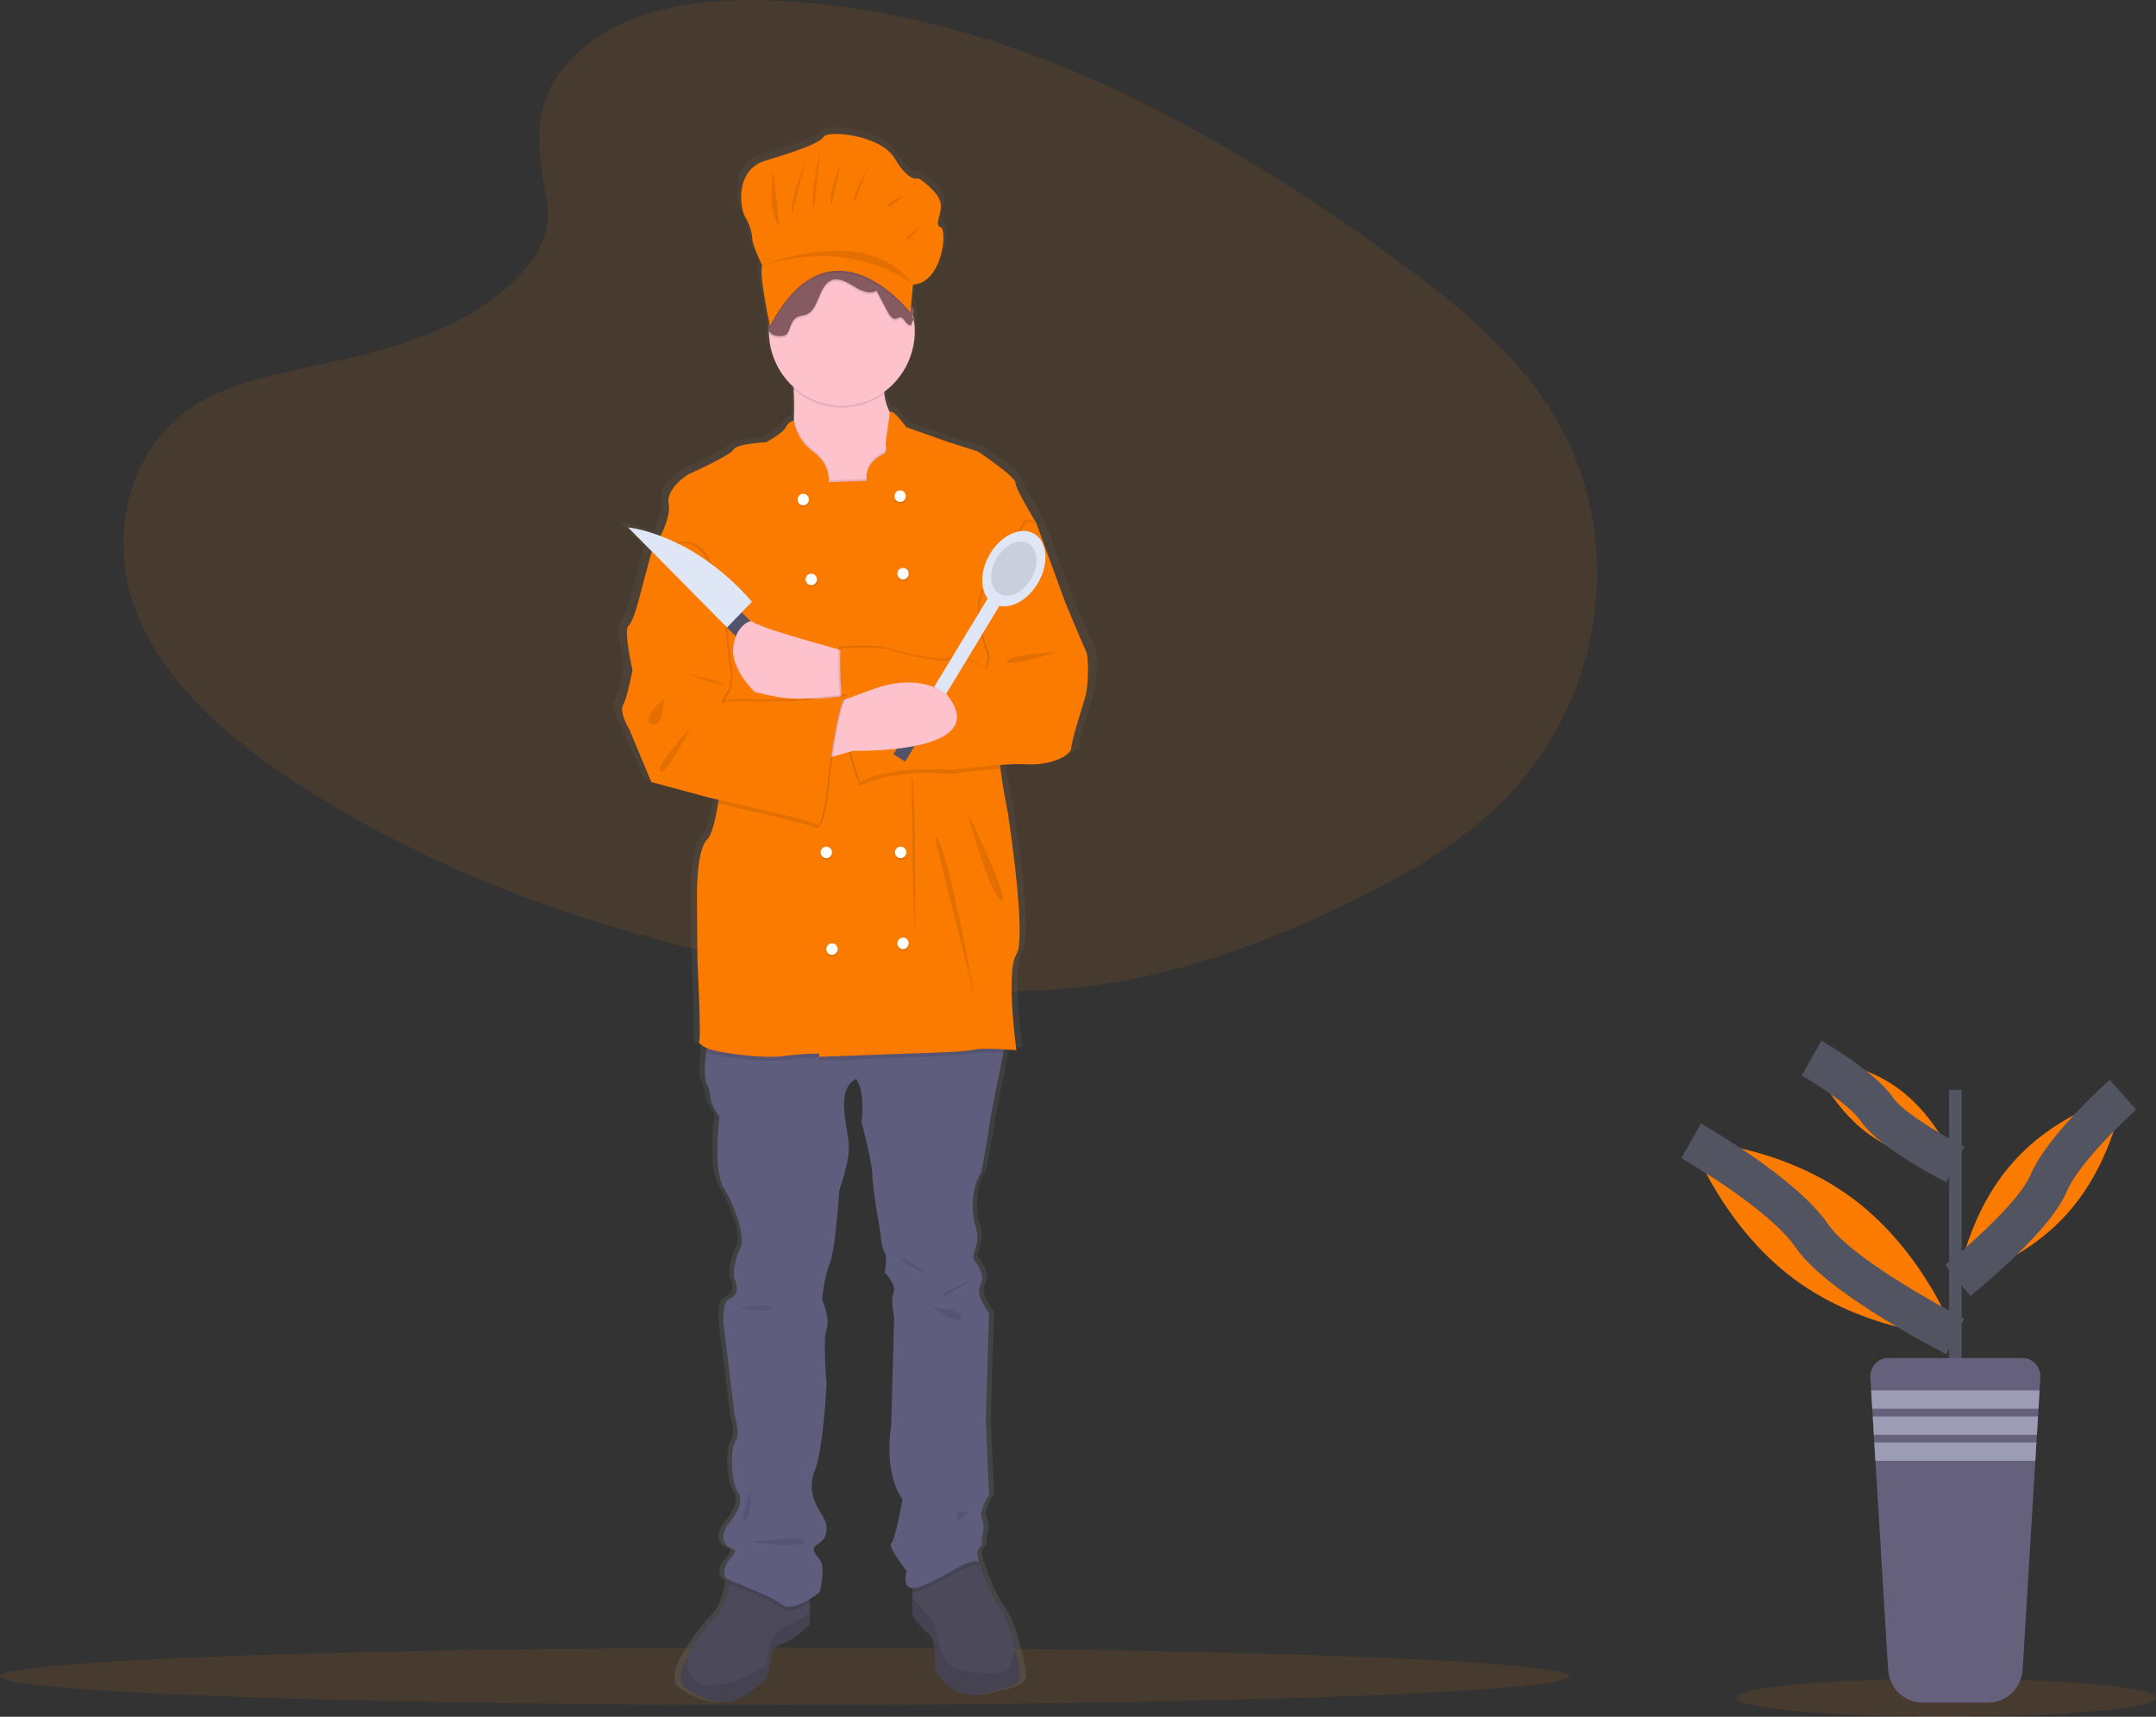 <svg width="108" height="86" viewBox="0 0 108 86" fill="none" xmlns="http://www.w3.org/2000/svg">
<rect x="0" y="0" width="108" height="86" fill="#333333" stroke="none"/>
<path opacity="0.1" d="M39.314 85.406C61.026 85.406 78.628 84.764 78.628 83.972C78.628 83.181 61.026 82.539 39.314 82.539C17.601 82.539 0 83.181 0 83.972C0 84.764 17.601 85.406 39.314 85.406Z" fill="#FB7B00"/>
<path opacity="0.1" d="M28.978 2.603C31.483 0.319 35.414 -0.146 38.993 0.036C50.233 0.607 60.379 6.159 69.156 12.439C72.333 14.713 75.461 17.163 77.523 20.293C81.722 26.666 80.477 35.495 74.639 40.746C72.652 42.532 70.245 43.902 67.773 45.115C63.378 47.274 58.635 49.007 53.647 49.5C50.09 49.852 46.489 49.566 42.952 49.075C33.072 47.704 23.373 44.672 15.244 39.485C11.679 37.211 8.318 34.382 6.849 30.702C5.379 27.022 6.32 22.358 9.96 20.18C11.466 19.279 13.266 18.872 15.029 18.49C17.623 17.927 20.259 17.373 22.6 16.23C25.018 15.049 27.881 12.765 27.403 10.151C26.889 7.347 26.477 4.884 28.978 2.603Z" fill="#FB7B00"/>
<path opacity="0.1" d="M97.486 86C103.293 86 108 85.574 108 85.048C108 84.522 103.293 84.096 97.486 84.096C91.679 84.096 86.971 84.522 86.971 85.048C86.971 85.574 91.679 86 97.486 86Z" fill="#FB7B00"/>
<path d="M54.838 32.389C54.666 32.05 53.761 29.943 53.761 29.943L52.245 25.923C52.245 25.923 51.169 24.228 51.169 23.913C51.169 23.598 49.212 22.339 49.212 22.339C49.212 22.339 47.623 21.854 47.5 21.806C47.378 21.758 45.495 21.12 45.495 21.12C45.495 21.12 44.753 20.122 44.648 20.383L44.648 20.384C44.644 20.377 44.64 20.371 44.636 20.365C44.484 20.075 44.388 19.758 44.353 19.432C44.349 19.403 44.346 19.372 44.342 19.342C44.831 19.003 45.231 18.548 45.508 18.015C45.786 17.482 45.932 16.888 45.935 16.284C45.935 16.125 45.924 15.967 45.904 15.809C45.917 15.8 45.931 15.793 45.946 15.787C45.976 15.773 45.968 15.762 45.946 15.751C45.954 15.746 45.962 15.742 45.969 15.739C46.01 15.721 45.983 15.707 45.944 15.691L45.946 15.69C46.001 15.665 45.931 15.649 45.875 15.623C45.872 15.606 45.869 15.589 45.866 15.573C45.879 15.541 45.886 15.507 45.889 15.473C45.894 15.475 45.898 15.478 45.903 15.48C45.917 15.418 45.917 15.353 45.902 15.291C45.899 15.304 45.895 15.316 45.89 15.328C45.893 15.272 45.882 15.215 45.857 15.165C45.832 15.115 45.794 15.072 45.747 15.041C45.744 15.039 45.741 15.036 45.739 15.034L45.842 13.947C47.372 13.873 47.64 11.211 47.291 11.063C46.942 10.915 47.291 10.595 47.291 9.954C47.291 9.313 46.137 8.598 46.137 8.598C46.137 8.598 45.654 8.845 44.903 7.612C44.152 6.38 41.388 6.182 41.2 6.503C41.012 6.823 39.778 7.242 38.168 7.711C36.558 8.179 36.853 10.127 37.122 10.546C37.343 10.892 37.472 11.291 37.497 11.704C37.497 11.951 38.007 12.986 38.007 12.986C37.846 13.345 38.256 15.31 38.377 15.869C38.375 15.886 38.373 15.903 38.371 15.92C38.37 15.922 38.369 15.923 38.368 15.925C38.362 15.934 38.357 15.943 38.352 15.953C38.326 16.011 38.318 16.076 38.328 16.138C38.319 16.207 38.328 16.277 38.355 16.341C38.364 16.867 38.483 17.385 38.704 17.861C38.925 18.336 39.242 18.758 39.635 19.097C39.637 19.131 39.639 19.165 39.641 19.199C39.663 19.655 39.676 20.195 39.652 20.711C39.651 20.738 39.649 20.764 39.648 20.79C39.559 20.808 39.476 20.848 39.405 20.905C39.334 20.962 39.277 21.036 39.239 21.12C39.087 21.419 38.206 21.879 38.206 21.879C38.206 21.879 36.666 21.951 36.519 22.242C36.372 22.532 34.147 23.501 34.147 23.501C34.147 23.501 32.972 24.203 33.144 25.003C33.233 25.42 32.982 26.069 32.722 26.594C32.178 26.383 31.611 26.238 31.033 26.163L32.28 27.383C32.254 27.425 32.239 27.449 32.239 27.449L31.529 30.016C31.529 30.016 31.285 30.912 31.04 31.13C30.796 31.348 31.261 33.334 31.261 33.334C31.261 33.334 30.991 34.738 30.771 35.101C30.551 35.465 31.114 36.361 31.114 36.361L32.239 38.976L35.223 39.751C35.223 39.751 35.421 39.794 35.743 39.865C35.733 39.927 35.722 39.989 35.712 40.051C35.568 40.885 35.379 41.651 35.149 41.858C34.587 42.367 34.611 44.643 34.611 44.643L34.636 47.864C34.636 47.864 34.831 51.836 34.733 51.981C34.672 52.073 34.796 52.222 35.123 52.357C35.113 52.416 35.104 52.477 35.095 52.539C35.004 53.198 34.962 53.95 35.174 54.282C35.265 54.461 35.316 54.66 35.32 54.863C35.32 55.178 35.785 55.832 35.785 55.832C35.785 55.832 35.418 58.52 36.03 59.44C36.641 60.36 37.155 62.031 36.861 62.419C36.861 62.419 36.348 63.557 36.592 64.066C36.837 64.574 36.592 64.865 36.274 64.986C35.956 65.107 35.984 66.1 35.984 66.1L36.568 70.822C36.568 70.822 36.886 71.791 36.617 72.13C36.348 72.469 36.348 74.164 36.763 74.746C37.179 75.327 36.176 76.392 36.176 76.392C36.176 76.392 35.565 77.288 36.543 77.579C36.543 77.579 36.739 77.627 36.372 78.015C36.005 78.402 35.932 78.887 36.176 79.056C36.227 79.087 36.28 79.114 36.335 79.137C36.326 79.194 36.316 79.254 36.305 79.317C36.211 79.823 36.034 80.481 35.712 80.8C35.088 81.454 34.55 82.188 34.11 82.983C33.775 83.634 33.628 84.244 34 84.529C34.88 85.208 36.005 85.425 36.666 85.159C37.326 84.893 38.255 84.069 38.255 84.069L38.475 83.125C38.475 83.125 38.329 82.544 39.062 82.326C39.796 82.108 40.481 81.333 40.481 81.333V80.077C40.659 79.974 40.83 79.859 40.995 79.734C40.995 79.734 41.337 78.499 40.995 78.088C40.652 77.676 40.53 77.531 40.97 77.264C41.41 76.998 41.47 76.417 41.147 75.908C40.823 75.399 40.31 74.649 40.75 73.583C41.19 72.518 41.352 69.248 41.352 69.248C41.352 69.248 41.146 67.02 41.352 66.512C41.557 66.003 41.117 64.986 41.117 64.986C41.117 64.986 41.264 63.727 41.533 63.145C41.802 62.564 42.022 59.489 42.022 59.489C42.022 59.489 42.511 58.181 42.511 57.333C42.511 56.486 41.753 54.451 42.878 53.919C42.878 53.919 43.367 54.354 43.171 56.098C43.171 56.098 43.734 58.132 43.734 58.762C43.734 59.392 44.15 61.668 44.15 61.668C44.15 61.668 44.199 62.395 44.37 62.661C44.541 62.927 44.37 63.654 44.37 63.654C44.37 63.654 45.006 64.259 44.834 64.647C44.663 65.034 44.864 65.908 44.864 65.908L44.712 71.331C44.712 71.331 44.272 73.656 45.299 75.06C45.299 75.06 44.932 77.119 44.712 77.264C44.492 77.409 45.519 78.669 45.519 78.669C45.519 78.669 45.235 79.485 45.813 79.525V80.873C46.014 81.236 46.289 81.549 46.62 81.793C47.158 82.18 46.938 83.512 46.938 83.512C46.938 83.512 47.623 85.208 49.432 84.844C51.242 84.481 51.487 84.311 51.389 83.706C51.354 83.485 51.276 83.091 51.163 82.643C50.968 81.866 50.67 80.927 50.313 80.464C49.751 79.734 49.286 78.209 49.286 78.209C49.286 78.209 49.066 77.7 49.286 77.531C49.506 77.361 49.408 77.046 49.408 77.046C49.408 77.046 49.622 76.417 49.43 76.029C49.237 75.642 49.799 74.843 49.799 74.843L49.628 71.113L49.799 65.688C49.799 65.688 49.041 64.792 49.359 64.259C49.677 63.727 48.992 62.976 48.992 62.976C48.992 62.976 48.919 62.952 49.115 62.346C49.232 61.989 49.214 61.601 49.066 61.256C49.066 61.256 48.65 59.755 49.384 58.617C49.384 58.617 49.702 57.115 49.799 56.34C49.867 55.802 50.289 53.79 50.541 52.613C50.555 52.546 50.569 52.483 50.582 52.422C50.944 52.442 51.218 52.465 51.218 52.465C51.218 52.465 50.655 48.469 51.218 47.646C51.78 46.823 50.778 40.526 50.778 40.526C50.778 40.526 50.538 39.426 50.39 38.303C50.382 38.239 50.374 38.175 50.366 38.111C50.821 38.074 51.276 38.064 51.731 38.08C52.906 38.153 54.055 37.693 54.08 37.233C54.104 36.773 54.74 34.956 54.838 34.544C54.935 34.133 55.009 32.728 54.838 32.389Z" fill="url(#paint0_linear)"/>
<path d="M40.567 79.108V81.35C40.567 81.35 39.907 82.122 39.2 82.339C38.493 82.556 38.634 83.134 38.634 83.134L38.422 84.075C38.422 84.075 37.526 84.894 36.89 85.16C36.254 85.425 35.17 85.208 34.321 84.533C33.963 84.248 34.105 83.642 34.428 82.993C34.849 82.204 35.368 81.474 35.971 80.82C36.281 80.502 36.452 79.846 36.542 79.343C36.609 78.966 36.631 78.674 36.631 78.674L40.567 79.108Z" fill="#4C495A"/>
<path opacity="0.1" d="M40.567 80.781V81.35C40.567 81.35 39.907 82.122 39.2 82.339C38.493 82.556 38.634 83.134 38.634 83.134L38.422 84.075C38.422 84.075 37.526 84.894 36.89 85.16C36.254 85.425 35.17 85.208 34.321 84.533C33.963 84.248 34.105 83.642 34.428 82.993C34.413 83.674 34.61 84.439 35.57 84.412C36.607 84.379 37.606 84.007 38.422 83.351C38.422 83.351 38.398 81.76 39.483 81.398C39.879 81.264 40.247 81.055 40.567 80.781V80.781Z" fill="black"/>
<path d="M49.192 84.846C47.448 85.208 46.788 83.52 46.788 83.52C46.788 83.52 47 82.194 46.482 81.808C46.161 81.563 45.896 81.251 45.704 80.892V78.674L47.825 77.13L48.973 78.17L49.051 78.24C49.051 78.24 49.498 79.759 50.04 80.485C50.384 80.946 50.672 81.88 50.859 82.655C50.968 83.1 51.043 83.493 51.077 83.713C51.172 84.316 50.936 84.484 49.192 84.846Z" fill="#4C495A"/>
<path opacity="0.1" d="M49.192 84.846C47.448 85.208 46.788 83.52 46.788 83.52C46.788 83.52 47 82.194 46.482 81.808C46.161 81.563 45.896 81.251 45.704 80.892V80.032C46.041 80.396 46.675 81.1 46.812 81.398C47 81.808 47.024 83.303 47.896 83.568C48.768 83.834 50.465 84.075 50.606 83.4C50.665 83.143 50.75 82.893 50.859 82.655C50.968 83.1 51.043 83.493 51.077 83.713C51.172 84.316 50.936 84.484 49.192 84.846Z" fill="black"/>
<path opacity="0.1" d="M36.631 78.674L40.567 79.108V80.293C40.123 80.562 39.486 80.847 39.129 80.554C38.601 80.122 37.032 79.573 36.542 79.343C36.609 78.966 36.631 78.674 36.631 78.674Z" fill="black"/>
<path opacity="0.1" d="M49.051 78.432C48.508 78.24 47.542 79.083 46.27 79.614C46.093 79.699 45.9 79.743 45.704 79.743V78.674L47.825 77.13L48.973 78.17C48.991 78.26 49.017 78.348 49.051 78.432Z" fill="black"/>
<path d="M50.441 51.885C50.441 51.885 50.367 52.24 50.26 52.755C50.018 53.927 49.611 55.93 49.545 56.466C49.451 57.238 49.145 58.733 49.145 58.733C48.438 59.866 48.839 61.361 48.839 61.361C48.982 61.705 48.998 62.09 48.886 62.446C48.697 63.049 48.768 63.073 48.768 63.073C48.768 63.073 49.428 63.821 49.121 64.351C48.815 64.881 49.545 65.774 49.545 65.774L49.38 71.175L49.545 74.888C49.545 74.888 49.004 75.684 49.189 76.069C49.375 76.455 49.168 77.082 49.168 77.082C49.168 77.082 49.263 77.395 49.051 77.564C48.839 77.733 49.051 78.24 49.051 78.24C48.509 78.047 47.542 78.891 46.27 79.421C44.997 79.951 45.421 78.698 45.421 78.698C45.421 78.698 44.431 77.444 44.644 77.299C44.856 77.154 45.209 75.105 45.209 75.105C44.219 73.706 44.644 71.392 44.644 71.392L44.79 65.993C44.79 65.993 44.596 65.123 44.761 64.737C44.926 64.351 44.314 63.748 44.314 63.748C44.314 63.748 44.479 63.025 44.314 62.76C44.149 62.494 44.102 61.771 44.102 61.771C44.102 61.771 43.701 59.505 43.701 58.877C43.701 58.251 43.159 56.225 43.159 56.225C43.347 54.489 42.876 54.055 42.876 54.055C41.792 54.586 42.523 56.611 42.523 57.455C42.523 58.299 42.051 59.601 42.051 59.601C42.051 59.601 41.839 62.663 41.58 63.242C41.321 63.821 41.179 65.074 41.179 65.074C41.179 65.074 41.603 66.087 41.406 66.593C41.208 67.1 41.406 69.318 41.406 69.318C41.406 69.318 41.25 72.573 40.826 73.634C40.402 74.695 40.897 75.442 41.209 75.949C41.52 76.455 41.462 77.034 41.038 77.299C40.614 77.564 40.732 77.709 41.062 78.119C41.391 78.529 41.062 79.758 41.062 79.758C41.062 79.758 39.718 80.844 39.129 80.361C38.54 79.879 36.654 79.252 36.419 79.083C36.183 78.915 36.254 78.432 36.607 78.047C36.961 77.661 36.772 77.613 36.772 77.613C35.83 77.323 36.419 76.431 36.419 76.431C36.419 76.431 37.385 75.37 36.984 74.791C36.584 74.213 36.584 72.525 36.843 72.187C37.102 71.85 36.796 70.885 36.796 70.885L36.233 66.183C36.233 66.183 36.207 65.195 36.513 65.074C36.819 64.954 37.055 64.664 36.819 64.158C36.584 63.652 37.079 62.518 37.079 62.518C37.361 62.133 36.867 60.469 36.278 59.553C35.688 58.636 36.042 55.96 36.042 55.96C36.042 55.96 35.594 55.309 35.594 54.995C35.59 54.794 35.541 54.596 35.453 54.417C35.249 54.086 35.289 53.338 35.377 52.682C35.463 52.047 35.594 51.499 35.594 51.499L50.441 51.885Z" fill="#5F5D7E"/>
<path d="M45.822 24.566L41.179 25.675C41.179 25.675 38.894 23.698 39.459 22.637C39.653 22.273 39.739 21.651 39.768 20.993C39.791 20.479 39.779 19.942 39.757 19.487C39.724 18.831 39.671 18.346 39.671 18.346C39.671 18.346 44.432 15.597 44.267 18.346C44.233 18.803 44.244 19.263 44.298 19.719C44.331 20.043 44.424 20.358 44.57 20.648C44.825 21.112 45.139 21.118 45.139 21.118L45.822 24.566Z" fill="#FDC2CC"/>
<path opacity="0.1" d="M44.298 19.719C43.627 20.211 42.812 20.456 41.988 20.415C41.163 20.372 40.377 20.046 39.757 19.487C39.724 18.831 39.671 18.346 39.671 18.346C39.671 18.346 44.432 15.597 44.267 18.346C44.233 18.803 44.243 19.263 44.298 19.719V19.719Z" fill="black"/>
<path d="M42.169 20.323C44.187 20.323 45.822 18.649 45.822 16.585C45.822 14.521 44.187 12.848 42.169 12.848C40.152 12.848 38.516 14.521 38.516 16.585C38.516 18.649 40.152 20.323 42.169 20.323Z" fill="#FDC2CC"/>
<path opacity="0.1" d="M45.822 24.566L41.179 25.675C41.179 25.675 38.894 23.698 39.459 22.637C39.653 22.273 39.739 21.651 39.768 20.993C39.871 21.565 40.171 22.08 40.614 22.444C41.674 23.168 41.509 24.06 41.509 24.06L43.418 23.988C43.3 23.192 44.008 22.758 44.243 22.661C44.479 22.565 44.361 22.131 44.361 22.131L44.57 20.648C44.825 21.111 45.139 21.118 45.139 21.118L45.822 24.566Z" fill="black"/>
<path opacity="0.1" d="M50.441 51.885C50.441 51.885 50.367 52.24 50.26 52.755C49.747 52.727 49.069 52.707 48.768 52.777C48.249 52.898 46.175 52.946 46.175 52.946L41.038 53.132V52.97C40.447 52.975 39.857 53.015 39.27 53.091C38.398 53.211 37.032 53.042 36.16 52.898C35.891 52.858 35.629 52.786 35.377 52.682C35.463 52.047 35.594 51.499 35.594 51.499L50.441 51.885Z" fill="black"/>
<path d="M50.041 36.574C49.966 37.025 50.021 37.771 50.115 38.508C50.257 39.626 50.488 40.721 50.488 40.721C50.488 40.721 51.455 46.99 50.913 47.81C50.37 48.63 50.913 52.609 50.913 52.609C50.913 52.609 49.286 52.464 48.768 52.584C48.249 52.705 46.176 52.753 46.176 52.753L41.038 52.939V52.777C40.447 52.782 39.857 52.822 39.27 52.898C38.399 53.019 37.032 52.85 36.16 52.705C35.288 52.56 34.934 52.271 35.029 52.126C35.123 51.982 34.934 48.027 34.934 48.027L34.911 44.82C34.911 44.82 34.887 42.554 35.429 42.047C35.651 41.841 35.833 41.078 35.971 40.249C36.17 39.048 36.278 37.707 36.278 37.707L32.696 27.894L32.625 27.701C32.625 27.701 33.662 26.061 33.497 25.266C33.332 24.47 34.463 23.771 34.463 23.771C34.463 23.771 36.608 22.806 36.749 22.517C36.89 22.227 38.375 22.155 38.375 22.155C38.375 22.155 39.223 21.697 39.37 21.4C39.405 21.317 39.459 21.244 39.528 21.187C39.597 21.13 39.678 21.09 39.764 21.071C39.864 21.65 40.166 22.172 40.614 22.541C41.674 23.264 41.509 24.157 41.509 24.157L43.418 24.084C43.3 23.288 44.007 22.854 44.243 22.758C44.479 22.662 44.361 22.227 44.361 22.227L44.581 20.666C44.683 20.407 45.398 21.4 45.398 21.4C45.398 21.4 47.212 22.035 47.33 22.083C47.448 22.131 48.98 22.613 48.98 22.613C48.98 22.613 50.865 23.867 50.865 24.181C50.865 24.494 51.902 26.182 51.902 26.182C51.902 26.182 51.89 26.249 51.867 26.373C51.628 27.702 50.213 35.537 50.041 36.574Z" fill="#FB7B00"/>
<path d="M42.499 32.668C42.499 32.668 38.422 31.559 38.021 31.294C37.621 31.028 35.264 32.572 38.139 34.669C38.139 34.669 41.655 35.417 42.596 34.669C43.536 33.922 42.499 32.668 42.499 32.668Z" fill="#FDC2CC"/>
<path opacity="0.1" d="M51.313 26.061L51.808 26.085L53.269 30.088C53.269 30.088 54.141 32.186 54.306 32.523C54.471 32.861 54.4 34.259 54.306 34.669C54.212 35.079 53.599 36.888 53.575 37.346C53.552 37.804 52.444 38.262 51.313 38.19C50.182 38.117 47.542 38.479 47.542 38.479C47.542 38.479 44.723 38.178 42.994 39.082C42.994 39.082 41.886 36.743 42.004 32.379C42.004 32.379 43.96 32.258 44.455 32.451C44.95 32.644 47.354 33.198 47.66 32.909C47.967 32.62 49.357 33.44 49.357 33.44C49.428 33.281 49.464 33.108 49.464 32.933C49.464 32.758 49.428 32.586 49.357 32.427C49.121 31.848 48.721 30.04 49.239 29.461C49.758 28.882 51.313 26.061 51.313 26.061Z" fill="black"/>
<path opacity="0.1" d="M50.115 38.508C48.945 38.589 47.637 38.768 47.637 38.768C47.637 38.768 44.818 38.466 43.088 39.371C43.088 39.371 41.981 37.032 42.099 32.668C42.099 32.668 44.055 32.547 44.55 32.74C45.044 32.933 47.448 33.488 47.755 33.198C48.061 32.909 49.451 33.729 49.451 33.729C49.522 33.57 49.559 33.397 49.559 33.222C49.559 33.048 49.522 32.875 49.451 32.716C49.216 32.138 48.815 30.329 49.334 29.75C49.852 29.172 51.407 26.351 51.407 26.351L51.867 26.373C51.628 27.702 50.213 35.537 50.041 36.574C49.966 37.025 50.021 37.771 50.115 38.508Z" fill="black"/>
<path d="M51.407 26.158L51.902 26.182L53.364 30.184C53.364 30.184 54.235 32.282 54.4 32.62C54.565 32.957 54.495 34.356 54.4 34.766C54.306 35.176 53.693 36.984 53.67 37.442C53.646 37.9 52.539 38.358 51.407 38.286C50.276 38.214 47.637 38.575 47.637 38.575C47.637 38.575 44.818 38.274 43.088 39.178C43.088 39.178 41.981 36.839 42.099 32.475C42.099 32.475 44.055 32.355 44.55 32.547C45.044 32.74 47.448 33.295 47.755 33.005C48.061 32.716 49.451 33.536 49.451 33.536C49.522 33.377 49.559 33.204 49.559 33.03C49.559 32.855 49.522 32.682 49.451 32.523C49.216 31.945 48.815 30.136 49.334 29.558C49.852 28.979 51.407 26.158 51.407 26.158Z" fill="#FB7B00"/>
<path d="M46.428 35.014L47.016 35.387L50.293 29.972L49.705 29.6L46.428 35.014Z" fill="#DFE6F5"/>
<path d="M51.974 29.239C52.553 28.282 52.49 27.169 51.834 26.754C51.178 26.338 50.177 26.777 49.598 27.734C49.019 28.691 49.081 29.803 49.737 30.219C50.393 30.635 51.395 30.196 51.974 29.239Z" fill="#DFE6F5"/>
<path opacity="0.1" d="M51.638 29.026C52.054 28.339 52.009 27.541 51.538 27.242C51.068 26.944 50.349 27.259 49.933 27.946C49.517 28.633 49.562 29.431 50.033 29.73C50.504 30.028 51.223 29.713 51.638 29.026Z" fill="black"/>
<path d="M44.754 37.782L45.342 38.154L47.38 34.785L46.792 34.413L44.754 37.782Z" fill="#53526B"/>
<path d="M41.297 38.021L42.735 37.611C42.735 37.611 49.828 37.804 47.448 34.814C47.448 34.814 46.199 33.584 43.583 34.573C40.967 35.561 40.237 35.682 40.237 35.682L41.297 38.021Z" fill="#FDC2CC"/>
<path opacity="0.1" d="M40.237 25.41C40.393 25.41 40.52 25.281 40.52 25.121C40.52 24.961 40.393 24.831 40.237 24.831C40.081 24.831 39.954 24.961 39.954 25.121C39.954 25.281 40.081 25.41 40.237 25.41Z" fill="black"/>
<path opacity="0.1" d="M45.091 25.241C45.248 25.241 45.374 25.112 45.374 24.952C45.374 24.792 45.248 24.663 45.091 24.663C44.935 24.663 44.809 24.792 44.809 24.952C44.809 25.112 44.935 25.241 45.091 25.241Z" fill="black"/>
<path d="M40.237 25.314C40.393 25.314 40.52 25.184 40.52 25.024C40.52 24.865 40.393 24.735 40.237 24.735C40.081 24.735 39.954 24.865 39.954 25.024C39.954 25.184 40.081 25.314 40.237 25.314Z" fill="white"/>
<path opacity="0.1" d="M40.637 29.413C40.794 29.413 40.92 29.283 40.92 29.124C40.92 28.964 40.794 28.834 40.637 28.834C40.481 28.834 40.355 28.964 40.355 29.124C40.355 29.283 40.481 29.413 40.637 29.413Z" fill="black"/>
<path opacity="0.1" d="M45.233 29.124C45.389 29.124 45.516 28.994 45.516 28.834C45.516 28.674 45.389 28.545 45.233 28.545C45.077 28.545 44.95 28.674 44.95 28.834C44.95 28.994 45.077 29.124 45.233 29.124Z" fill="black"/>
<path d="M40.637 29.316C40.794 29.316 40.92 29.187 40.92 29.027C40.92 28.867 40.794 28.738 40.637 28.738C40.481 28.738 40.355 28.867 40.355 29.027C40.355 29.187 40.481 29.316 40.637 29.316Z" fill="white"/>
<path opacity="0.1" d="M45.115 43.086C45.271 43.086 45.398 42.956 45.398 42.797C45.398 42.637 45.271 42.507 45.115 42.507C44.959 42.507 44.832 42.637 44.832 42.797C44.832 42.956 44.959 43.086 45.115 43.086Z" fill="black"/>
<path opacity="0.1" d="M41.393 43.086C41.549 43.086 41.676 42.956 41.676 42.797C41.676 42.637 41.549 42.507 41.393 42.507C41.237 42.507 41.11 42.637 41.11 42.797C41.11 42.956 41.237 43.086 41.393 43.086Z" fill="black"/>
<path d="M45.115 42.99C45.271 42.99 45.398 42.86 45.398 42.7C45.398 42.54 45.271 42.411 45.115 42.411C44.959 42.411 44.832 42.54 44.832 42.7C44.832 42.86 44.959 42.99 45.115 42.99Z" fill="white"/>
<path opacity="0.1" d="M41.676 47.931C41.832 47.931 41.959 47.801 41.959 47.641C41.959 47.482 41.832 47.352 41.676 47.352C41.52 47.352 41.393 47.482 41.393 47.641C41.393 47.801 41.52 47.931 41.676 47.931Z" fill="black"/>
<path opacity="0.1" d="M45.233 47.641C45.389 47.641 45.516 47.512 45.516 47.352C45.516 47.192 45.389 47.063 45.233 47.063C45.077 47.063 44.95 47.192 44.95 47.352C44.95 47.512 45.077 47.641 45.233 47.641Z" fill="black"/>
<path d="M41.676 47.834C41.832 47.834 41.959 47.705 41.959 47.545C41.959 47.385 41.832 47.256 41.676 47.256C41.52 47.256 41.393 47.385 41.393 47.545C41.393 47.705 41.52 47.834 41.676 47.834Z" fill="white"/>
<path d="M41.393 42.99C41.549 42.99 41.676 42.86 41.676 42.7C41.676 42.54 41.549 42.411 41.393 42.411C41.237 42.411 41.11 42.54 41.11 42.7C41.11 42.86 41.237 42.99 41.393 42.99Z" fill="white"/>
<path d="M45.233 47.545C45.389 47.545 45.516 47.416 45.516 47.256C45.516 47.096 45.389 46.966 45.233 46.966C45.077 46.966 44.95 47.096 44.95 47.256C44.95 47.416 45.077 47.545 45.233 47.545Z" fill="white"/>
<path d="M45.091 25.145C45.248 25.145 45.374 25.016 45.374 24.856C45.374 24.696 45.248 24.566 45.091 24.566C44.935 24.566 44.809 24.696 44.809 24.856C44.809 25.016 44.935 25.145 45.091 25.145Z" fill="white"/>
<path d="M45.233 29.027C45.389 29.027 45.516 28.897 45.516 28.738C45.516 28.578 45.389 28.448 45.233 28.448C45.077 28.448 44.95 28.578 44.95 28.738C44.95 28.897 45.077 29.027 45.233 29.027Z" fill="white"/>
<path opacity="0.1" d="M45.657 38.889C45.657 38.889 45.704 45.496 45.846 46.677C45.846 46.677 45.897 39.2 45.657 38.889Z" fill="black"/>
<path opacity="0.1" d="M46.859 41.951C46.762 41.951 48.791 49.691 48.886 50.245C48.98 50.8 47.424 41.951 46.859 41.951Z" fill="black"/>
<path opacity="0.1" d="M48.461 40.697C48.461 40.77 49.593 44.893 50.158 45.11C50.724 45.327 48.461 40.697 48.461 40.697Z" fill="black"/>
<path opacity="0.1" d="M52.916 32.668C52.916 32.668 50.512 32.778 50.441 33.133C50.37 33.488 52.916 32.668 52.916 32.668Z" fill="black"/>
<path opacity="0.1" d="M48.673 64.11C48.673 64.11 46.953 64.857 47.212 64.906C47.472 64.954 48.673 64.11 48.673 64.11Z" fill="black"/>
<path opacity="0.1" d="M45.115 63.001C45.048 62.847 46.27 63.628 46.27 63.724C46.27 63.821 45.209 63.218 45.115 63.001Z" fill="black"/>
<path opacity="0.1" d="M46.718 65.532C46.718 65.532 48.061 65.463 48.155 65.992C48.249 66.521 46.718 65.532 46.718 65.532Z" fill="black"/>
<path opacity="0.1" d="M37.055 65.53C37.055 65.53 38.516 65.237 38.634 65.53C38.752 65.822 37.055 65.53 37.055 65.53Z" fill="black"/>
<path opacity="0.1" d="M37.597 74.623C37.597 74.623 37.693 75.852 37.339 76.142C36.984 76.431 37.597 74.623 37.597 74.623Z" fill="black"/>
<path opacity="0.1" d="M37.419 77.227C37.88 77.275 40.308 76.841 40.284 77.227C40.26 77.613 37.419 77.227 37.419 77.227Z" fill="black"/>
<path opacity="0.1" d="M48.556 75.732C48.556 75.732 47.728 75.602 47.93 76.173L48.556 75.732Z" fill="black"/>
<path opacity="0.1" d="M33.167 27.605H32.719L32.036 30.16C32.036 30.16 31.8 31.052 31.564 31.27C31.329 31.486 31.776 33.464 31.776 33.464C31.776 33.464 31.517 34.862 31.305 35.224C31.093 35.586 31.635 36.478 31.635 36.478L32.719 39.082L35.594 39.853C35.594 39.853 40.661 40.987 40.897 41.155C41.132 41.324 41.344 41.083 41.509 39.516C41.674 37.949 42.122 34.91 42.476 34.766C42.476 34.766 39.648 35.079 39.412 35.031C39.176 34.983 38.045 35.055 38.045 35.055C38.045 35.055 36.56 34.959 36.325 35.103C36.089 35.248 36.631 34.403 36.631 34.403C36.73 34.016 36.73 33.609 36.631 33.223C36.466 32.572 36.372 25.193 33.167 27.605Z" fill="black"/>
<path opacity="0.1" d="M42.381 35.055C42.028 35.2 41.58 38.238 41.415 39.805C41.25 41.372 41.038 41.614 40.802 41.445C40.611 41.308 37.233 40.534 35.971 40.249C36.17 39.048 36.277 37.707 36.277 37.707L32.695 27.894H33.072C36.277 25.483 36.372 32.861 36.537 33.512C36.636 33.899 36.636 34.305 36.537 34.692C36.537 34.692 35.995 35.537 36.23 35.393C36.466 35.248 37.951 35.344 37.951 35.344C37.951 35.344 39.082 35.272 39.318 35.32C39.553 35.368 42.381 35.055 42.381 35.055Z" fill="black"/>
<path d="M33.073 27.701H32.625L31.941 30.257C31.941 30.257 31.706 31.149 31.47 31.366C31.234 31.583 31.682 33.56 31.682 33.56C31.682 33.56 31.423 34.959 31.211 35.32C30.999 35.682 31.541 36.574 31.541 36.574L32.625 39.178L35.5 39.95C35.5 39.95 40.567 41.083 40.803 41.252C41.038 41.421 41.25 41.179 41.415 39.612C41.58 38.045 42.028 35.007 42.381 34.862C42.381 34.862 39.553 35.176 39.318 35.127C39.082 35.079 37.951 35.151 37.951 35.151C37.951 35.151 36.466 35.055 36.23 35.2C35.995 35.344 36.537 34.499 36.537 34.499C36.636 34.112 36.636 33.706 36.537 33.319C36.372 32.668 36.278 25.29 33.073 27.701Z" fill="#FB7B00"/>
<path opacity="0.1" d="M34.604 36.429C34.604 36.429 33.308 38.937 33.072 38.648C32.837 38.358 34.604 36.429 34.604 36.429Z" fill="black"/>
<path opacity="0.1" d="M33.261 35.002C33.261 35.002 32.059 36.02 32.625 36.285C33.19 36.55 33.261 35.002 33.261 35.002Z" fill="black"/>
<path opacity="0.1" d="M34.392 33.753C34.487 33.777 36.136 34.112 36.16 34.258C36.183 34.404 34.392 33.753 34.392 33.753Z" fill="black"/>
<path opacity="0.1" d="M45.832 16.089C45.781 16.108 45.737 16.143 45.708 16.19C45.679 16.237 45.666 16.293 45.671 16.348C45.575 16.435 45.44 16.332 45.362 16.221C45.283 16.112 45.193 15.976 45.074 15.991C45.017 16.01 44.961 16.033 44.908 16.061C44.72 16.123 44.561 15.896 44.455 15.698C44.271 15.35 44.087 15.002 43.904 14.654C43.535 14.873 43.1 14.644 42.734 14.417C42.368 14.19 41.932 13.96 41.563 14.179C41.021 14.499 41.001 15.567 40.439 15.83C40.258 15.915 40.048 15.896 39.88 16.013C39.714 16.129 39.625 16.352 39.55 16.565C39.523 16.686 39.458 16.795 39.366 16.876C39.307 16.908 39.242 16.924 39.175 16.924C39.009 16.953 38.837 16.928 38.685 16.853C38.605 16.802 38.545 16.724 38.514 16.633C38.483 16.542 38.484 16.443 38.515 16.352C38.52 16.342 38.525 16.333 38.531 16.324C38.591 16.249 38.645 16.169 38.693 16.085C38.749 15.932 38.668 15.754 38.686 15.588C38.715 15.304 39.008 15.155 39.058 14.876C39.079 14.767 39.057 14.65 39.077 14.54C39.08 14.526 39.084 14.512 39.089 14.498L38.916 14.62C39.109 14.389 39.206 14.069 39.348 13.789C39.505 13.483 39.721 13.212 39.983 12.994C40.245 12.776 40.548 12.614 40.873 12.519C41.488 12.336 42.137 12.386 42.757 12.541C43.347 12.691 43.912 12.93 44.434 13.248C44.621 13.35 44.787 13.488 44.923 13.654C45.037 13.826 45.134 14.009 45.212 14.201C45.395 14.589 45.895 14.947 45.497 15.002C45.166 15.047 45.468 15.284 45.641 15.444C45.68 15.476 45.714 15.513 45.741 15.556C45.77 15.617 45.783 15.684 45.779 15.752C45.776 15.82 45.755 15.885 45.72 15.943C45.653 16.03 45.925 16.047 45.832 16.089Z" fill="black"/>
<path d="M45.832 15.993C45.781 16.012 45.737 16.047 45.708 16.094C45.679 16.141 45.666 16.196 45.671 16.252C45.575 16.338 45.44 16.236 45.362 16.125C45.283 16.015 45.193 15.879 45.074 15.895C45.017 15.913 44.961 15.937 44.908 15.965C44.72 16.027 44.561 15.8 44.455 15.602C44.271 15.254 44.087 14.906 43.904 14.558C43.535 14.777 43.1 14.547 42.734 14.321C42.368 14.094 41.932 13.864 41.563 14.083C41.021 14.403 41.001 15.47 40.439 15.734C40.258 15.819 40.048 15.8 39.88 15.917C39.714 16.033 39.625 16.256 39.55 16.469C39.523 16.59 39.458 16.699 39.366 16.78C39.307 16.812 39.242 16.828 39.175 16.828C39.009 16.857 38.837 16.832 38.685 16.757C38.605 16.706 38.545 16.628 38.514 16.537C38.483 16.446 38.484 16.346 38.515 16.256C38.52 16.246 38.525 16.237 38.531 16.228C38.591 16.153 38.645 16.073 38.693 15.989C38.749 15.836 38.668 15.658 38.686 15.492C38.715 15.208 39.008 15.059 39.058 14.78C39.079 14.671 39.057 14.554 39.077 14.444C39.08 14.43 39.084 14.416 39.089 14.402L38.916 14.523C39.109 14.293 39.206 13.973 39.348 13.693C39.505 13.387 39.721 13.116 39.983 12.898C40.245 12.68 40.548 12.518 40.873 12.423C41.488 12.239 42.137 12.29 42.757 12.445C43.347 12.595 43.912 12.833 44.434 13.152C44.621 13.254 44.787 13.392 44.923 13.558C45.037 13.73 45.134 13.913 45.212 14.105C45.395 14.492 45.895 14.851 45.497 14.905C45.166 14.951 45.468 15.188 45.641 15.348C45.68 15.379 45.714 15.417 45.741 15.46C45.77 15.521 45.783 15.588 45.779 15.656C45.776 15.724 45.755 15.789 45.72 15.847C45.653 15.933 45.925 15.951 45.832 15.993Z" fill="#865A61"/>
<path opacity="0.1" d="M45.641 15.348L45.603 15.754C45.603 15.754 41.648 10.625 38.571 16.417C38.571 16.417 38.556 16.346 38.531 16.228C38.591 16.153 38.645 16.073 38.693 15.989C38.749 15.836 38.668 15.658 38.686 15.492C38.715 15.208 39.008 15.059 39.058 14.78C39.079 14.671 39.057 14.554 39.077 14.444C39.08 14.43 39.084 14.416 39.089 14.402L38.916 14.523C39.109 14.293 39.206 13.973 39.348 13.693C39.505 13.387 39.721 13.116 39.983 12.898C40.245 12.68 40.548 12.518 40.873 12.423C41.488 12.239 42.137 12.29 42.757 12.445C43.347 12.595 43.912 12.833 44.434 13.152C44.621 13.254 44.787 13.392 44.923 13.558C45.037 13.73 45.134 13.913 45.212 14.105C45.395 14.492 45.895 14.851 45.497 14.905C45.166 14.951 45.468 15.188 45.641 15.348Z" fill="black"/>
<g opacity="0.1">
<path opacity="0.1" d="M45.739 15.94C45.719 15.963 45.705 15.99 45.697 16.019C45.689 16.047 45.688 16.078 45.694 16.107C45.598 16.194 45.463 16.092 45.385 15.981C45.305 15.871 45.216 15.735 45.096 15.751C45.039 15.769 44.984 15.793 44.931 15.821C44.743 15.883 44.583 15.656 44.478 15.457C44.294 15.109 44.11 14.761 43.926 14.414C43.558 14.633 43.122 14.403 42.756 14.177C42.391 13.95 41.955 13.719 41.586 13.938C41.044 14.258 41.024 15.326 40.462 15.589C40.281 15.674 40.071 15.656 39.903 15.773C39.737 15.888 39.648 16.111 39.573 16.324C39.545 16.446 39.481 16.555 39.388 16.636C39.33 16.667 39.264 16.684 39.198 16.683C39.031 16.712 38.86 16.688 38.708 16.613C38.616 16.551 38.551 16.456 38.524 16.348C38.505 16.434 38.513 16.524 38.546 16.606C38.578 16.688 38.635 16.758 38.708 16.806C38.86 16.88 39.031 16.905 39.198 16.876C39.264 16.877 39.33 16.86 39.388 16.829C39.481 16.748 39.545 16.639 39.573 16.517C39.648 16.304 39.737 16.081 39.903 15.966C40.071 15.849 40.281 15.867 40.462 15.782C41.024 15.519 41.044 14.451 41.586 14.131C41.955 13.912 42.391 14.143 42.756 14.369C43.122 14.596 43.558 14.826 43.926 14.607C44.11 14.954 44.294 15.302 44.478 15.65C44.583 15.849 44.743 16.076 44.931 16.014C44.984 15.986 45.039 15.962 45.096 15.943C45.216 15.928 45.305 16.064 45.385 16.174C45.463 16.285 45.598 16.387 45.694 16.3C45.688 16.245 45.702 16.189 45.731 16.143C45.76 16.096 45.804 16.06 45.855 16.042C45.928 16.008 45.772 15.99 45.739 15.94Z" fill="black"/>
<path opacity="0.1" d="M45.431 14.977C45.459 14.965 45.489 14.957 45.52 14.954C45.695 14.93 45.696 14.847 45.626 14.728C45.593 14.746 45.557 14.758 45.52 14.761C45.33 14.787 45.348 14.876 45.431 14.977Z" fill="black"/>
<path opacity="0.1" d="M45.791 15.785C45.804 15.723 45.804 15.658 45.79 15.596C45.782 15.635 45.766 15.671 45.743 15.702C45.713 15.741 45.749 15.765 45.791 15.785Z" fill="black"/>
<path opacity="0.1" d="M38.714 15.507C38.712 15.518 38.71 15.529 38.709 15.54C38.705 15.627 38.711 15.714 38.727 15.8C38.738 15.702 38.734 15.603 38.714 15.507V15.507Z" fill="black"/>
<path opacity="0.1" d="M39.097 14.33C39.053 14.416 38.999 14.497 38.939 14.572L39.091 14.465C39.09 14.42 39.092 14.375 39.097 14.33V14.33Z" fill="black"/>
</g>
<path d="M38.571 16.32C38.571 16.32 38.002 13.718 38.183 13.301C38.183 13.301 37.692 12.27 37.692 12.025C37.668 11.615 37.544 11.219 37.33 10.871C37.071 10.454 36.787 8.515 38.338 8.049C39.889 7.583 41.079 7.165 41.26 6.846C41.441 6.527 44.104 6.724 44.828 7.951C45.552 9.178 46.017 8.932 46.017 8.932C46.017 8.932 47.129 9.644 47.129 10.282C47.129 10.92 46.793 11.239 47.129 11.387C47.465 11.534 47.206 14.185 45.733 14.258L45.603 15.657C45.603 15.657 41.648 10.528 38.571 16.32Z" fill="#FB7B00"/>
<path opacity="0.1" d="M38.74 8.556C38.74 8.556 38.399 10.605 39.023 11.293L38.74 8.556Z" fill="black"/>
<path opacity="0.1" d="M40.343 8.086C40.343 8.086 39.471 10.28 39.683 10.702L40.343 8.086Z" fill="black"/>
<path opacity="0.1" d="M41.097 7.386C41.097 7.386 40.508 10.244 40.791 10.473L41.097 7.386Z" fill="black"/>
<path opacity="0.1" d="M42.111 8.158C42.111 8.158 41.38 9.991 41.675 10.244L42.111 8.158Z" fill="black"/>
<path opacity="0.1" d="M43.489 8.375C43.489 8.375 42.629 9.87 42.805 10.135L43.489 8.375Z" fill="black"/>
<path opacity="0.1" d="M45.256 9.834C45.256 9.834 44.337 10.087 44.526 10.388L45.256 9.834Z" fill="black"/>
<path opacity="0.1" d="M46.128 11.389C46.128 11.389 45.303 11.799 45.457 12.016L46.128 11.389Z" fill="black"/>
<path opacity="0.1" d="M38.183 13.301C38.183 13.301 43.452 11.112 45.733 14.258C45.733 14.258 42.964 11.85 38.183 13.301Z" fill="black"/>
<path d="M36.279 31.291L37.013 30.532L39.089 32.631L38.355 33.391L36.446 31.46L36.279 31.291Z" fill="#53526B"/>
<path d="M31.463 26.421C31.463 26.421 34.676 26.7 37.667 30.144L36.42 31.434L31.463 26.421Z" fill="#DFE6F5"/>
<path d="M41.1 32.578C41.1 32.578 38.012 31.426 37.709 31.151C37.405 30.875 35.62 32.478 37.798 34.656C37.798 34.656 40.461 35.433 41.173 34.656C41.886 33.88 41.1 32.578 41.1 32.578Z" fill="#FDC2CC"/>
<path d="M98.263 54.592H97.635V69.047H98.263V54.592Z" fill="#535461"/>
<path d="M102.207 69.003L102.167 69.654L102.112 70.573L102.089 70.956L102.033 71.876L102.009 72.26L101.954 73.178L101.321 83.63C101.293 84.079 101.1 84.502 100.779 84.81C100.458 85.119 100.034 85.29 99.594 85.29H96.305C95.864 85.29 95.441 85.119 95.12 84.81C94.799 84.501 94.606 84.079 94.579 83.63L93.945 73.178L93.889 72.26L93.866 71.876L93.81 70.956L93.787 70.573L93.731 69.654L93.691 69.003C93.684 68.878 93.701 68.753 93.743 68.635C93.785 68.518 93.849 68.41 93.933 68.319C94.017 68.228 94.118 68.155 94.23 68.105C94.343 68.056 94.464 68.03 94.586 68.03H101.313C101.436 68.03 101.557 68.056 101.669 68.105C101.781 68.155 101.882 68.228 101.966 68.319C102.05 68.41 102.114 68.518 102.156 68.636C102.197 68.753 102.215 68.879 102.207 69.003V69.003Z" fill="#65617D"/>
<path d="M102.167 69.654L102.112 70.573H93.786L93.731 69.654H102.167Z" fill="#9D9CB5"/>
<path d="M102.089 70.957L102.033 71.876H93.866L93.81 70.957H102.089Z" fill="#9D9CB5"/>
<path d="M102.009 72.26L101.954 73.178H93.945L93.889 72.26H102.009Z" fill="#9D9CB5"/>
<path d="M92.773 60.01C96.427 62.715 97.949 66.946 97.949 66.946C97.949 66.946 93.545 66.792 89.891 64.087C86.236 61.382 84.714 57.151 84.714 57.151C84.714 57.151 89.118 57.305 92.773 60.01Z" fill="#FB7B00"/>
<path d="M84.714 57.151C84.714 57.151 89.285 59.747 90.751 61.896C92.218 64.045 97.949 66.946 97.949 66.946" stroke="#535461" stroke-width="2" stroke-miterlimit="10"/>
<path d="M95.132 54.56C97.121 56.032 97.949 58.335 97.949 58.335C97.949 58.335 95.552 58.251 93.563 56.779C91.574 55.307 90.745 53.004 90.745 53.004C90.745 53.004 93.142 53.088 95.132 54.56Z" fill="#FB7B00"/>
<path d="M90.745 53.004C90.745 53.004 93.233 54.417 94.031 55.587C94.83 56.756 97.949 58.335 97.949 58.335" stroke="#535461" stroke-width="2" stroke-miterlimit="10"/>
<path d="M100.84 58.218C98.555 60.788 98.072 64.145 98.072 64.145C98.072 64.145 101.293 63.336 103.578 60.767C105.863 58.197 106.346 54.84 106.346 54.84C106.346 54.84 103.125 55.649 100.84 58.218Z" fill="#FB7B00"/>
<path d="M106.346 54.84C106.346 54.84 103.37 57.474 102.613 59.289C101.857 61.103 98.072 64.145 98.072 64.145" stroke="#535461" stroke-width="2" stroke-miterlimit="10"/>
<defs>
<linearGradient id="paint0_linear" x1="42.83" y1="85.269" x2="42.83" y2="6.367" gradientUnits="userSpaceOnUse">
<stop stop-color="#808080" stop-opacity="0.25"/>
<stop offset="0.535" stop-color="#808080" stop-opacity="0.12"/>
<stop offset="1" stop-color="#808080" stop-opacity="0.1"/>
</linearGradient>
</defs>
</svg>
